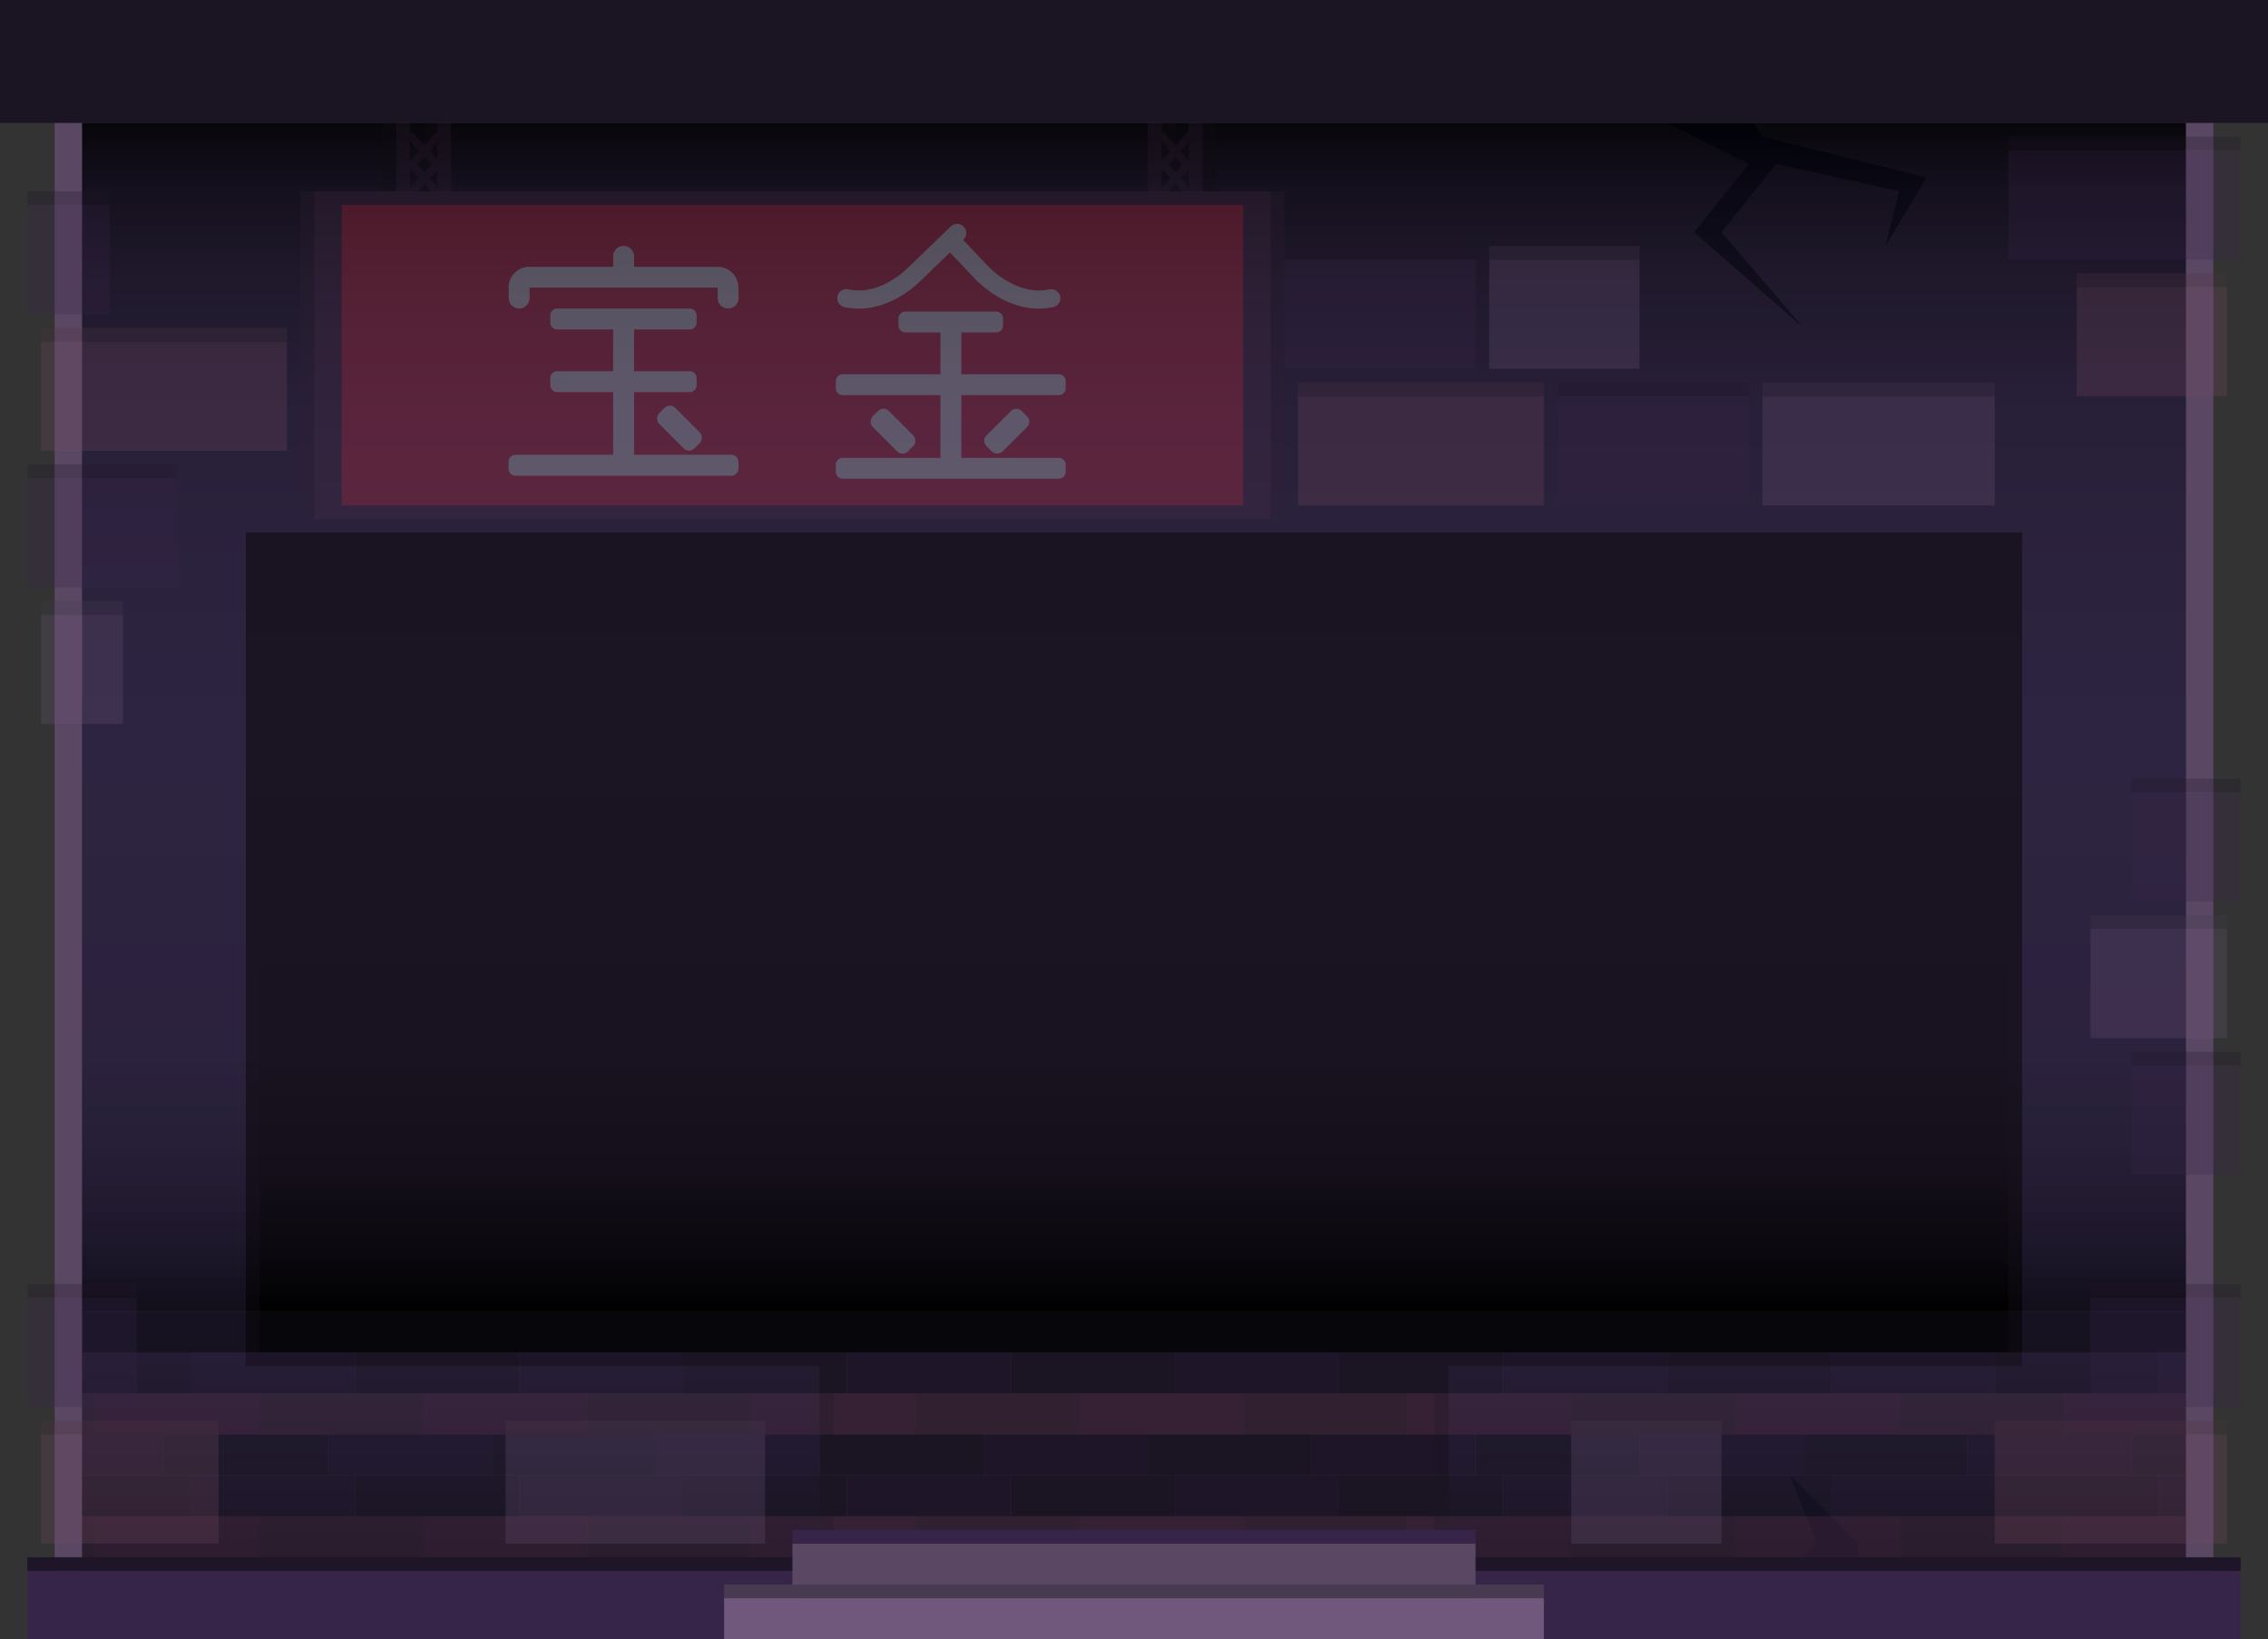 <svg xmlns="http://www.w3.org/2000/svg" xmlns:xlink="http://www.w3.org/1999/xlink" viewBox="0 0 1494 1080"><rect x="0" y="0" width="1494" height="1080" fill="#333333" stroke="none"/><defs><style>.cls-1{fill:url(#Безымянный_градиент_50);}.cls-2{fill:#07060a;}.cls-3{fill:#1a1423;}.cls-4{fill:#1e1528;}.cls-5{fill:#302030;}.cls-6{fill:#352034;}.cls-7{opacity:0.25;}.cls-8{fill:url(#Новый_образец_градиентной_зал_2);}.cls-9{fill:#03071e;}.cls-10{fill:#594763;}.cls-11{fill:#372549;}.cls-12{fill:#70587c;}.cls-13{fill:#483a51;}.cls-14{fill:#774c60;}.cls-15{fill:#4f3341;}.cls-16{fill:#110b11;}.cls-17,.cls-21{fill:none;stroke-linecap:round;stroke-linejoin:round;}.cls-17{stroke:#352034;stroke-width:5px;}.cls-18{fill:#502f4c;}.cls-19{fill:#ea3546;}.cls-20{fill:#fff;}.cls-21{stroke:#fff;stroke-width:12px;}</style><linearGradient id="Безымянный_градиент_50" x1="747" y1="864" x2="747" y2="81" gradientUnits="userSpaceOnUse"><stop offset="0"/><stop offset="0.05" stop-color="#0b080f"/><stop offset="0.12" stop-color="#140f1a"/><stop offset="0.22" stop-color="#191321"/><stop offset="0.5" stop-color="#1a1423"/><stop offset="0.78" stop-color="#191321"/><stop offset="0.88" stop-color="#140f1a"/><stop offset="0.95" stop-color="#0b080f"/><stop offset="1"/></linearGradient><linearGradient id="Новый_образец_градиентной_зал_2" x1="747" y1="1" x2="747" y2="1080" gradientUnits="userSpaceOnUse"><stop offset="0"/><stop offset="0.05" stop-color="#15111f"/><stop offset="0.11" stop-color="#2e2544"/><stop offset="0.18" stop-color="#423663"/><stop offset="0.25" stop-color="#52437b"/><stop offset="0.32" stop-color="#5d4c8c"/><stop offset="0.4" stop-color="#645196"/><stop offset="0.5" stop-color="#665399"/><stop offset="0.6" stop-color="#645196"/><stop offset="0.68" stop-color="#5d4c8c"/><stop offset="0.75" stop-color="#52437b"/><stop offset="0.82" stop-color="#423663"/><stop offset="0.89" stop-color="#2e2544"/><stop offset="0.95" stop-color="#15111f"/><stop offset="1"/></linearGradient></defs><g id="Layer_2" data-name="Layer 2"><g id="Final_Inside" data-name="Final Inside"><g id="Entrance_-_Inside" data-name="Entrance - Inside"><g id="Entrance_room" data-name="Entrance room"><rect class="cls-1" x="54" y="81" width="1386" height="783"/><g id="Floor"><rect class="cls-2" x="54" y="864" width="1386" height="27"/><g id="floor-2" data-name="floor"><rect class="cls-3" x="108" y="945" width="108" height="27"/><rect class="cls-4" x="216" y="945" width="108" height="27"/><rect class="cls-4" x="54" y="945" width="54" height="27"/><rect class="cls-3" x="324" y="945" width="108" height="27"/><rect class="cls-4" x="432" y="945" width="108" height="27"/><rect class="cls-3" x="540" y="945" width="108" height="27"/><rect class="cls-4" x="648" y="945" width="108" height="27"/><rect class="cls-3" x="756" y="945" width="108" height="27"/><rect class="cls-4" x="864" y="945" width="108" height="27"/><rect class="cls-3" x="972" y="945" width="108" height="27"/><rect class="cls-4" x="1080" y="945" width="108" height="27"/><rect class="cls-3" x="1188" y="945" width="108" height="27"/><rect class="cls-4" x="1296" y="945" width="108" height="27"/><rect class="cls-3" x="1404" y="945" width="36" height="27"/><rect class="cls-5" x="1251" y="918" width="108" height="27"/><rect class="cls-5" x="171" y="918" width="108" height="27"/><rect class="cls-5" x="54" y="918" width="9" height="27"/><rect class="cls-6" x="279" y="918" width="108" height="27"/><rect class="cls-6" x="63" y="918" width="108" height="27"/><rect class="cls-5" x="387" y="918" width="108" height="27"/><rect class="cls-6" x="495" y="918" width="108" height="27"/><rect class="cls-5" x="603" y="918" width="108" height="27"/><rect class="cls-6" x="711" y="918" width="108" height="27"/><rect class="cls-5" x="819" y="918" width="108" height="27"/><rect class="cls-6" x="927" y="918" width="108" height="27"/><rect class="cls-5" x="1035" y="918" width="108" height="27"/><rect class="cls-6" x="1143" y="918" width="108" height="27"/><rect class="cls-6" x="1359" y="918" width="81" height="27"/><rect class="cls-5" x="1251" y="999" width="108" height="27"/><rect class="cls-5" x="171" y="999" width="108" height="27"/><rect class="cls-5" x="54" y="999" width="9" height="27"/><rect class="cls-6" x="279" y="999" width="108" height="27"/><rect class="cls-6" x="63" y="999" width="108" height="27"/><rect class="cls-5" x="387" y="999" width="108" height="27"/><rect class="cls-6" x="495" y="999" width="108" height="27"/><rect class="cls-5" x="603" y="999" width="108" height="27"/><rect class="cls-6" x="711" y="999" width="108" height="27"/><rect class="cls-5" x="819" y="999" width="108" height="27"/><rect class="cls-6" x="927" y="999" width="108" height="27"/><rect class="cls-5" x="1035" y="999" width="108" height="27"/><rect class="cls-6" x="1143" y="999" width="108" height="27"/><rect class="cls-6" x="1359" y="999" width="81" height="27"/><rect class="cls-4" x="126" y="891" width="108" height="27"/><rect class="cls-3" x="234" y="891" width="108" height="27"/><rect class="cls-3" x="54" y="891" width="72" height="27"/><rect class="cls-4" x="342" y="891" width="108" height="27"/><rect class="cls-3" x="450" y="891" width="108" height="27"/><rect class="cls-4" x="558" y="891" width="108" height="27"/><rect class="cls-3" x="666" y="891" width="108" height="27"/><rect class="cls-4" x="774" y="891" width="108" height="27"/><rect class="cls-3" x="882" y="891" width="108" height="27"/><rect class="cls-4" x="990" y="891" width="108" height="27"/><rect class="cls-4" x="1206" y="891" width="108" height="27"/><rect class="cls-4" x="1422" y="891" width="18" height="27"/><rect class="cls-3" x="1314" y="891" width="108" height="27"/><rect class="cls-3" x="1098" y="891" width="108" height="27"/><rect class="cls-4" x="126" y="972" width="108" height="27"/><rect class="cls-3" x="234" y="972" width="108" height="27"/><rect class="cls-3" x="54" y="972" width="72" height="27"/><rect class="cls-4" x="342" y="972" width="108" height="27"/><rect class="cls-3" x="450" y="972" width="108" height="27"/><rect class="cls-4" x="558" y="972" width="108" height="27"/><rect class="cls-3" x="666" y="972" width="108" height="27"/><rect class="cls-4" x="774" y="972" width="108" height="27"/><rect class="cls-3" x="882" y="972" width="108" height="27"/><rect class="cls-4" x="990" y="972" width="108" height="27"/><rect class="cls-4" x="1206" y="972" width="108" height="27"/><rect class="cls-4" x="1422" y="972" width="18" height="27"/><rect class="cls-3" x="1314" y="972" width="108" height="27"/><rect class="cls-3" x="1098" y="972" width="108" height="27"/></g></g></g><g id="Maket"><g id="Transparent" class="cls-7"><path class="cls-8" d="M54,1V1080H1440V1ZM1332,900H954v108H540V900H162V351H1332Z"/><g id="_1" data-name="1"><polygon class="cls-9" points="1080 72 1152 108 1116 153 1188 216 1134 153 1170 108 1251 126 1242 162 1269 117 1161 90 1143 63 1080 72"/><polygon class="cls-9" points="1170 1044 1197 1017 1179 972 1224 1017 1224 1044 1170 1044"/></g><polygon class="cls-3" points="1332 351 1332 900 954 900 954 1008 945 1008 945 891 1323 891 1323 360 171 360 171 891 549 891 549 1008 540 1008 540 900 162 900 162 351 1332 351"/></g><g id="Not_transparent" data-name="Not transparent"><rect class="cls-10" x="1440" y="1" width="18" height="1079"/><rect class="cls-10" x="36" y="1" width="18" height="1079"/><rect class="cls-11" x="18" y="1035" width="1458" height="45"/><rect class="cls-4" x="18" y="1026" width="1458" height="9"/><rect class="cls-3" width="1494" height="81"/><g id="Door_step" data-name="Door step"><rect class="cls-12" x="477" y="1053" width="540" height="27" transform="translate(1494 2133) rotate(180)"/><rect class="cls-10" x="522" y="1017" width="450" height="36" transform="translate(1494 2070) rotate(180)"/><rect class="cls-11" x="522" y="1008" width="450" height="9" transform="translate(1494.01 2025) rotate(180)"/><rect class="cls-13" x="477" y="1044" width="540" height="9" transform="matrix(-1, 0, 0, -1, 1494, 2097)"/></g></g><g id="Bricks_transparent" data-name="Bricks transparent" class="cls-7"><rect class="cls-12" x="1161" y="261" width="153" height="72" transform="translate(2475 594) rotate(180)"/><rect class="cls-13" x="1161" y="252" width="153" height="9" transform="translate(2475 513) rotate(180)"/><rect class="cls-14" x="855" y="261" width="162" height="72"/><rect class="cls-15" x="855" y="252" width="162" height="9"/><rect class="cls-12" x="333" y="945" width="171" height="72"/><rect class="cls-13" x="333" y="936" width="171" height="9"/><rect class="cls-11" x="846" y="171" width="126" height="72" transform="translate(1818 414) rotate(180)"/><rect class="cls-4" x="846" y="162" width="126" height="9" transform="translate(1818 333) rotate(180)"/><rect class="cls-11" x="1026" y="261" width="126" height="72"/><rect class="cls-4" x="1026" y="252" width="126" height="9"/><rect class="cls-12" x="981" y="171" width="99" height="72"/><rect class="cls-13" x="981" y="162" width="99" height="9"/><rect class="cls-12" x="1035" y="945" width="99" height="72"/><rect class="cls-13" x="1035" y="936" width="99" height="9"/><g id="Sides"><rect class="cls-14" x="27" y="225" width="162" height="72"/><rect class="cls-15" x="27" y="216" width="162" height="9"/><rect class="cls-11" x="1323" y="99" width="153" height="72"/><rect class="cls-4" x="1323" y="90" width="153" height="9"/><rect class="cls-14" x="1314" y="945" width="153" height="72"/><rect class="cls-15" x="1314" y="936" width="153" height="9"/><rect class="cls-11" x="18" y="315" width="99" height="72"/><rect class="cls-4" x="18" y="306" width="99" height="9"/><rect class="cls-11" x="18" y="135" width="54" height="72"/><rect class="cls-4" x="18" y="126" width="54" height="9"/><rect class="cls-11" x="1404" y="702" width="72" height="72" transform="translate(2880 1476) rotate(180)"/><rect class="cls-4" x="1404" y="693" width="72" height="9" transform="translate(2880 1395) rotate(180)"/><rect class="cls-11" x="1404" y="522" width="72" height="72" transform="translate(2880 1116) rotate(180)"/><rect class="cls-4" x="1404" y="513" width="72" height="9" transform="translate(2880 1035) rotate(180)"/><rect class="cls-12" x="27" y="405" width="54" height="72"/><rect class="cls-13" x="27" y="396" width="54" height="9"/><rect class="cls-14" x="27" y="945" width="117" height="72"/><rect class="cls-15" x="27" y="936" width="117" height="9"/><rect class="cls-11" x="18" y="855" width="72" height="72"/><rect class="cls-4" x="18" y="846" width="72" height="9"/><rect class="cls-12" x="1377" y="612" width="90" height="72" transform="translate(2844 1296) rotate(180)"/><rect class="cls-13" x="1377" y="603" width="90" height="9" transform="translate(2844 1215) rotate(180)"/><rect class="cls-14" x="1368" y="189" width="99" height="72"/><rect class="cls-15" x="1368" y="180" width="99" height="9"/><rect class="cls-11" x="1377" y="855" width="99" height="72"/><rect class="cls-4" x="1377" y="846" width="99" height="9"/></g></g><g id="Banner" class="cls-7"><rect class="cls-16" x="252.05" y="81" width="8.95" height="45"/><rect class="cls-16" x="279.05" y="81" width="8.95" height="45"/><line class="cls-17" x1="270.5" y1="127.5" x2="288.5" y2="107.5"/><line class="cls-17" x1="270.5" y1="107.5" x2="288.5" y2="127.5"/><line class="cls-17" x1="270.5" y1="109.5" x2="288.5" y2="89.5"/><line class="cls-17" x1="270.5" y1="89.5" x2="288.5" y2="109.5"/><rect class="cls-6" x="261.05" y="81" width="9" height="45"/><rect class="cls-6" x="288.05" y="81" width="9" height="45"/><rect class="cls-16" x="765.11" y="81" width="9" height="45"/><rect class="cls-16" x="792.05" y="81" width="9" height="45"/><line class="cls-17" x1="765.5" y1="89.5" x2="782.5" y2="109.5"/><line class="cls-17" x1="765.5" y1="107.5" x2="783.5" y2="127.5"/><line class="cls-17" x1="765.5" y1="127.5" x2="783.5" y2="107.5"/><line class="cls-17" x1="765.5" y1="109.5" x2="783.5" y2="89.5"/><rect class="cls-6" x="783.11" y="81" width="9" height="45"/><rect class="cls-6" x="756.11" y="81" width="9" height="45"/><rect class="cls-5" x="198" y="126" width="9" height="216"/><rect class="cls-5" x="837" y="126" width="9" height="216"/><path class="cls-18" d="M837,135v-9H207v9h0V333h0v9H837v-9h0V135ZM819,333H225V135H819Z"/><rect class="cls-19" x="225" y="135" width="594" height="198" transform="translate(1044 468) rotate(180)"/><path class="cls-20" d="M486.52,189.53v6.88a6.88,6.88,0,0,1-6.88,6.88h0a6.89,6.89,0,0,1-6.89-6.88v-6.88H348.87v6.88a6.88,6.88,0,0,1-6.88,6.88h0a6.88,6.88,0,0,1-6.88-6.88v-6.88H335a13.77,13.77,0,0,1,13.76-13.77h55.17v-6.88a6.88,6.88,0,0,1,6.88-6.88h0a6.89,6.89,0,0,1,6.89,6.88v6.88h54.95a13.77,13.77,0,0,1,13.76,13.77h.11Z"/><rect class="cls-20" x="431.22" y="274.63" width="32.76" height="14.93" rx="4.88" transform="translate(564.63 798.06) rotate(-135)"/><path class="cls-20" d="M481.91,299.65H417.68v-41.3h36.7a4.49,4.49,0,0,0,4.5-4.5v-4.76a4.49,4.49,0,0,0-4.5-4.5h-36.7V217.06h36.7a4.5,4.5,0,0,0,4.5-4.5v-4.77a4.5,4.5,0,0,0-4.5-4.5H367a4.5,4.5,0,0,0-4.5,4.5v4.77a4.5,4.5,0,0,0,4.5,4.5h36.88v27.53H367a4.49,4.49,0,0,0-4.5,4.5v4.76a4.49,4.49,0,0,0,4.5,4.5h36.88v41.3H339.5a4.5,4.5,0,0,0-4.5,4.5v4.76a4.5,4.5,0,0,0,4.5,4.5H481.91a4.49,4.49,0,0,0,4.5-4.5v-4.76A4.49,4.49,0,0,0,481.91,299.65Z"/><rect class="cls-20" x="646.81" y="276.63" width="32.76" height="14.93" rx="4.88" transform="translate(1333.01 16.04) rotate(135)"/><rect class="cls-20" x="571.87" y="276.63" width="32.76" height="14.93" rx="4.88" transform="translate(373.18 -332.74) rotate(45)"/><path class="cls-20" d="M697.5,260.35a4.49,4.49,0,0,0,4.5-4.5v-4.76a4.49,4.49,0,0,0-4.5-4.5H633.26V219.06H656.2a4.51,4.51,0,0,0,4.51-4.5v-4.77a4.51,4.51,0,0,0-4.51-4.5H596.38a4.51,4.51,0,0,0-4.5,4.5v4.77a4.51,4.51,0,0,0,4.5,4.5H619.5v27.53H555.09a4.49,4.49,0,0,0-4.5,4.5v4.76a4.49,4.49,0,0,0,4.5,4.5H619.5v41.3H555.09a4.49,4.49,0,0,0-4.5,4.5v4.76a4.49,4.49,0,0,0,4.5,4.5H697.5a4.49,4.49,0,0,0,4.5-4.5v-4.76a4.49,4.49,0,0,0-4.5-4.5H633.26v-41.3Z"/><path class="cls-21" d="M630.5,153.5l-27,26c-1.57,1.69-21.4,22.33-46,17"/><path class="cls-21" d="M629.5,161.5l17,18c1.57,1.69,21.4,22.33,46,17"/></g></g></g></g></g></svg>